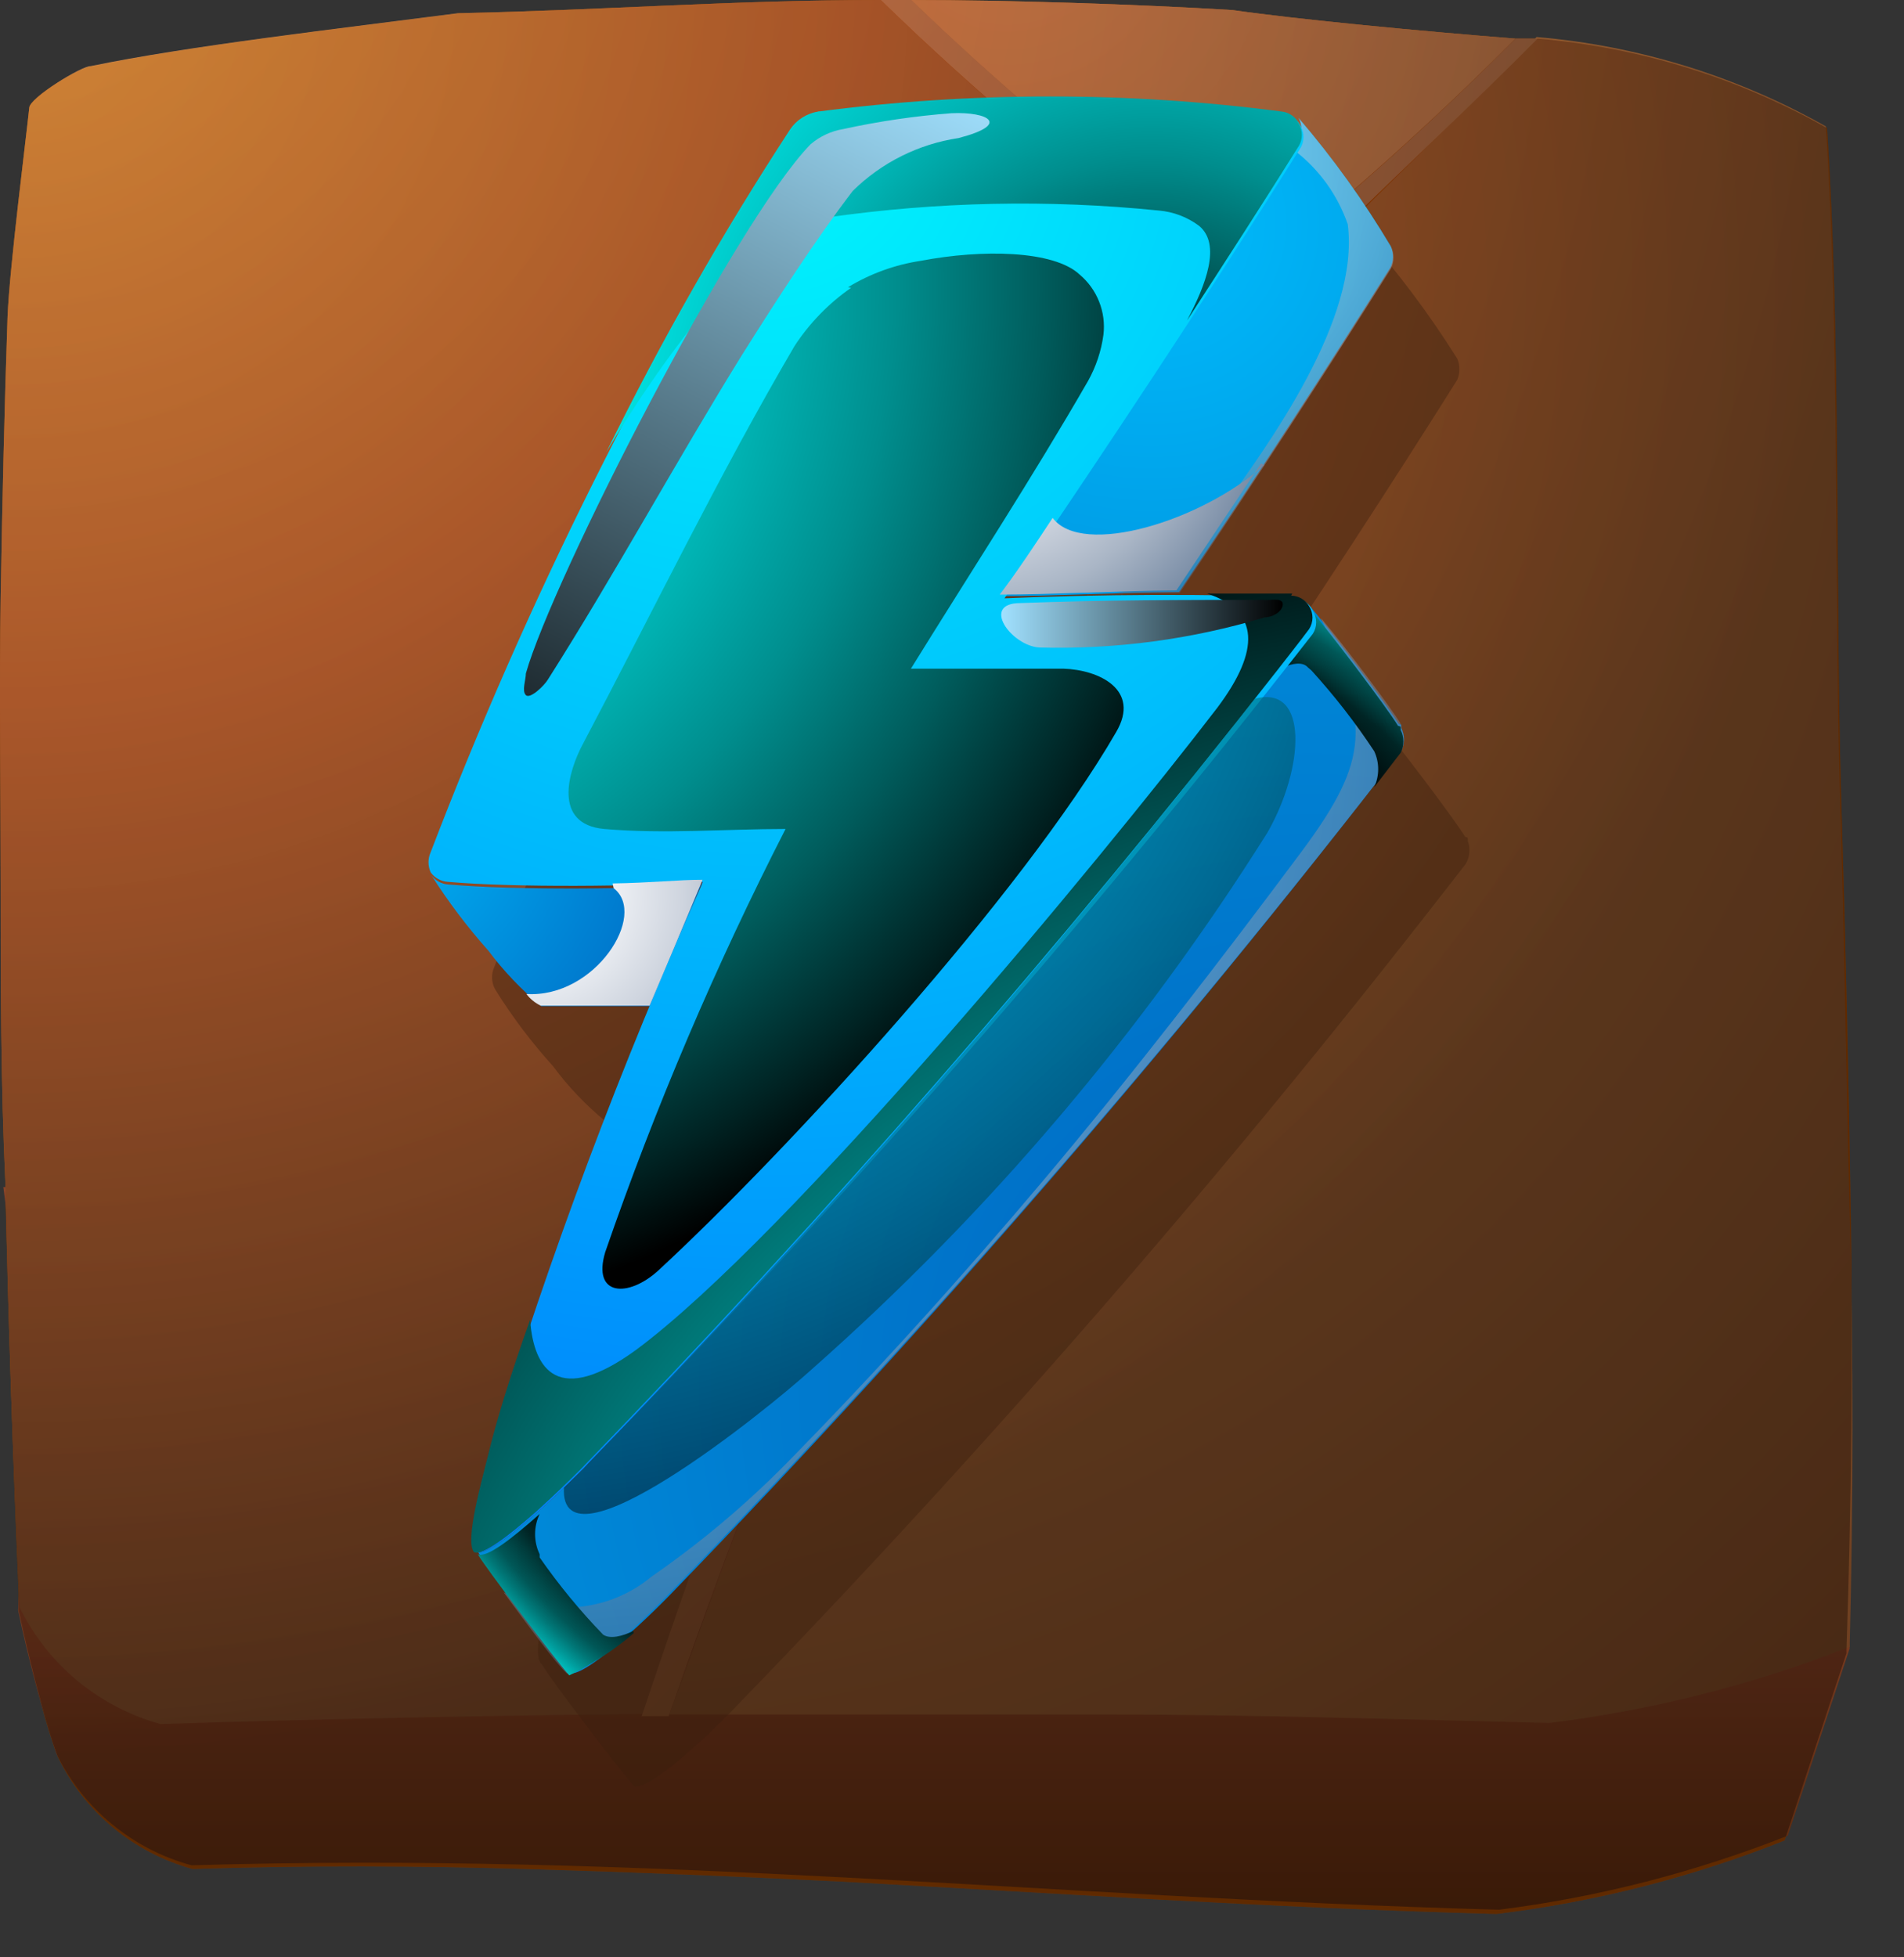 <svg width="36" height="37" viewBox="0 0 36 37" fill="none" xmlns="http://www.w3.org/2000/svg">
<rect x="0" y="0" width="36" height="37" fill="#333333" stroke="none"/>
<path fill-rule="evenodd" clip-rule="evenodd" d="M34.993 22.97C34.953 20.303 34.893 17.697 34.813 15.15C34.693 11 34.813 6.49 34.543 2.42C32.863 1.47 30.997 0.894 29.073 0.73H28.653C26.883 0.59 24.553 0.37 23.303 0.19C21.493 0.08 19.053 0 17.223 0H16.643C13.863 0 11.473 0.19 8.693 0.25C6.453 0.54 3.583 0.87 1.753 1.25C1.553 1.24 0.553 1.85 0.553 2.04C0.493 2.62 0.183 5.04 0.143 5.98C0.083 7.72 0.043 9.49 0.013 11.27C-0.017 13.05 0.013 14.9 0.013 16.74C0.013 18.58 0.013 20.48 0.103 22.38C0.108 22.457 0.108 22.533 0.103 22.61C0.163 25.07 0.243 27.56 0.353 30.1V30.44C0.483 31.05 0.633 31.66 0.783 32.21C0.868 32.549 0.972 32.883 1.093 33.21C1.342 33.725 1.698 34.181 2.138 34.547C2.578 34.912 3.091 35.179 3.643 35.33C5.823 35.26 7.913 35.27 9.953 35.33C11.993 35.39 13.953 35.47 15.953 35.57L21.953 35.91C24.003 36.02 26.103 36.12 28.293 36.18C30.162 35.953 31.994 35.486 33.743 34.79L34.913 31.25V31.18C35.007 28.38 35.033 25.643 34.993 22.97ZM17.293 20.44C17.073 20.99 16.843 21.54 16.623 22.11C16.843 21.52 17.073 20.97 17.293 20.44ZM22.723 7.99C22.923 7.57 23.113 7.17 23.293 6.81C23.093 7.17 22.903 7.57 22.703 7.99H22.723ZM21.553 10.37C21.613 10.24 21.673 10.11 21.723 9.98L21.553 10.37Z" fill="#924000"/>
<path fill-rule="evenodd" clip-rule="evenodd" d="M34.223 22.38C34.463 25.247 34.713 28.173 34.973 31.16L33.803 34.7C32.049 35.393 30.215 35.864 28.343 36.1C23.983 35.98 19.963 35.7 15.963 35.49C11.963 35.28 7.963 35.13 3.623 35.26C3.07 35.111 2.554 34.844 2.113 34.478C1.671 34.113 1.313 33.656 1.063 33.14C0.775 32.254 0.534 31.352 0.343 30.44C0.52 27.771 0.426 25.09 0.063 22.44H34.223V22.38Z" fill="url(#paint0_linear_281_1654)"/>
<path fill-rule="evenodd" clip-rule="evenodd" d="M17.223 0C18.823 1.548 20.523 2.987 22.313 4.31C22.575 4.559 22.904 4.725 23.259 4.789C23.615 4.853 23.981 4.812 24.313 4.67C25.826 3.431 27.274 2.116 28.653 0.73C26.883 0.59 24.553 0.37 23.303 0.19C21.493 0.08 19.053 0 17.223 0Z" fill="url(#paint1_radial_281_1654)"/>
<path fill-rule="evenodd" clip-rule="evenodd" d="M23.273 6.81C22.463 8.43 21.433 10.67 20.273 13.3C19.693 14.64 19.073 16.08 18.443 17.59C17.813 19.1 17.163 20.73 16.553 22.38C15.943 24.03 15.243 25.65 14.553 27.33C13.863 29.01 13.273 30.72 12.653 32.41C15.393 32.41 18.113 32.41 20.863 32.41C23.613 32.41 26.403 32.5 29.293 32.57C31.24 32.33 33.148 31.847 34.973 31.13C35.043 28.37 35.043 25.63 34.973 22.94C34.903 20.25 34.873 17.68 34.793 15.12C34.673 10.97 34.793 6.46 34.523 2.39C32.843 1.44 30.977 0.864 29.053 0.7C27.853 1.96 26.553 3.17 25.293 4.44C24.44 5.072 23.753 5.903 23.293 6.86L23.273 6.81Z" fill="url(#paint2_radial_281_1654)"/>
<path fill-rule="evenodd" clip-rule="evenodd" d="M15.803 22.38C16.95 19.427 18.147 16.567 19.393 13.8C20.603 11.09 21.883 8.44 23.193 5.89C23.193 5.32 23.063 5.26 22.263 4.74C20.281 3.298 18.406 1.713 16.653 0C13.873 0 11.473 0.19 8.653 0.25C6.413 0.54 3.543 0.87 1.713 1.25C1.553 1.24 0.553 1.85 0.553 2.04C0.493 2.62 0.183 5.04 0.143 5.98C0.083 7.72 0.043 9.49 0.013 11.27C-0.017 13.05 0.013 14.9 0.013 16.74C0.013 18.58 0.013 20.49 0.103 22.39C0.157 25.017 0.247 27.683 0.373 30.39C0.636 30.924 1.009 31.396 1.467 31.775C1.926 32.154 2.46 32.432 3.033 32.59C6.173 32.49 9.183 32.43 12.163 32.4C12.75 30.66 13.35 28.95 13.963 27.27C14.577 25.59 15.193 23.953 15.813 22.36L15.803 22.38Z" fill="url(#paint3_radial_281_1654)"/>
<path fill-rule="evenodd" clip-rule="evenodd" d="M12.643 32.44C13.553 29.83 14.553 27.2 15.553 24.65C16.553 22.1 17.553 19.71 18.553 17.44C19.553 15.17 20.373 13.14 21.183 11.34C21.993 9.54 22.703 8.01 23.303 6.81C23.763 5.853 24.45 5.022 25.303 4.39C26.553 3.17 27.853 1.96 29.073 0.73H28.653C27.278 2.116 25.832 3.431 24.323 4.67C23.991 4.812 23.625 4.853 23.269 4.789C22.914 4.725 22.585 4.559 22.323 4.31C20.533 2.987 18.833 1.548 17.233 0H16.653C18.41 1.713 20.288 3.297 22.273 4.74C23.063 5.26 23.223 5.32 23.193 5.89C22.193 7.89 21.193 9.89 20.243 11.89C19.293 13.89 18.343 16.11 17.433 18.3C16.523 20.49 15.613 22.79 14.733 25.13C13.853 27.47 12.973 29.93 12.133 32.44H12.643Z" fill="url(#paint4_linear_281_1654)"/>
<path style="mix-blend-mode:screen" opacity="0.35" fill-rule="evenodd" clip-rule="evenodd" d="M34.993 22.97C34.953 20.303 34.893 17.697 34.813 15.15C34.693 11 34.813 6.49 34.543 2.42C32.863 1.47 30.997 0.894 29.073 0.73H28.653C26.883 0.59 24.553 0.37 23.303 0.19C21.493 0.08 19.053 0 17.223 0H16.643C13.863 0 11.473 0.19 8.693 0.25C6.453 0.54 3.583 0.87 1.753 1.25C1.553 1.24 0.553 1.85 0.553 2.04C0.493 2.62 0.183 5.04 0.143 5.98C0.083 7.72 0.043 9.49 0.013 11.27C-0.017 13.05 0.013 14.9 0.013 16.74C0.013 18.58 0.013 20.48 0.103 22.38C0.108 22.457 0.108 22.533 0.103 22.61C0.163 25.07 0.243 27.56 0.353 30.1V30.44C0.483 31.05 0.633 31.66 0.783 32.21C0.868 32.549 0.972 32.883 1.093 33.21C1.342 33.725 1.698 34.181 2.138 34.547C2.578 34.912 3.091 35.179 3.643 35.33C5.823 35.26 7.913 35.27 9.953 35.33C11.993 35.39 13.953 35.47 15.953 35.57L21.953 35.91C24.003 36.02 26.103 36.12 28.293 36.18C30.162 35.953 31.994 35.486 33.743 34.79L34.913 31.25V31.18C35.007 28.38 35.033 25.643 34.993 22.97ZM17.293 20.44C17.073 20.99 16.843 21.54 16.623 22.11C16.843 21.52 17.073 20.97 17.293 20.44ZM22.723 7.99C22.923 7.57 23.113 7.17 23.293 6.81C23.093 7.17 22.903 7.57 22.703 7.99H22.723ZM21.553 10.37C21.613 10.24 21.673 10.11 21.723 9.98L21.553 10.37Z" fill="url(#paint5_radial_281_1654)"/>
<g style="mix-blend-mode:multiply" opacity="0.4">
<path fill-rule="evenodd" clip-rule="evenodd" d="M27.753 15.9C27.753 15.81 27.753 15.84 27.703 15.82C27.513 15.5 26.333 13.94 25.993 13.56C25.964 13.489 25.914 13.428 25.85 13.386C25.786 13.343 25.71 13.32 25.633 13.32C25.023 13.32 24.183 13.32 23.303 13.32H23.553C24.933 11.27 26.353 9.09 27.553 7.18C27.58 7.117 27.593 7.049 27.593 6.98C27.593 6.911 27.58 6.843 27.553 6.78C27.018 5.928 26.413 5.121 25.743 4.37H25.813C25.786 4.305 25.742 4.249 25.686 4.207C25.629 4.165 25.563 4.138 25.493 4.13C22.576 3.748 19.621 3.748 16.703 4.13C16.601 4.149 16.503 4.187 16.415 4.244C16.328 4.301 16.252 4.374 16.193 4.46C13.447 8.846 11.146 13.496 9.323 18.34C9.304 18.403 9.298 18.47 9.307 18.535C9.316 18.601 9.338 18.664 9.373 18.72C9.69 19.228 10.052 19.706 10.453 20.15C10.742 20.54 11.078 20.893 11.453 21.2C11.983 21.2 12.733 21.2 13.513 21.2V21.15C12.36 23.866 11.358 26.643 10.513 29.47C10.363 30.08 10.013 31.31 10.253 31.47C10.343 31.66 11.723 33.47 11.983 33.76C12.223 33.89 13.353 32.86 13.983 32.19C18.852 27.163 23.436 21.869 27.713 16.33C27.751 16.266 27.774 16.194 27.781 16.119C27.788 16.045 27.779 15.97 27.753 15.9ZM14.023 19.86C14.023 19.94 13.953 20.02 13.913 20.11L14.023 19.86Z" fill="#3A1D0D"/>
</g>
<path fill-rule="evenodd" clip-rule="evenodd" d="M13.303 16.72C12.113 16.81 9.713 16.83 8.483 16.72C8.418 16.717 8.355 16.699 8.298 16.668C8.24 16.637 8.191 16.593 8.153 16.54C8.474 17.045 8.835 17.523 9.233 17.97C9.524 18.358 9.86 18.71 10.233 19.02C10.763 19.02 11.513 19.02 12.293 19.02C12.633 18.21 12.983 17.4 13.293 16.64L13.303 16.72Z" fill="url(#paint6_radial_281_1654)"/>
<path fill-rule="evenodd" clip-rule="evenodd" d="M24.553 2.75C22.873 5.43 20.773 8.6 18.953 11.27C19.903 11.27 21.153 11.2 22.293 11.19C23.673 9.14 25.093 6.96 26.293 5.05C26.322 4.987 26.337 4.919 26.337 4.85C26.337 4.781 26.322 4.713 26.293 4.65C25.783 3.796 25.201 2.986 24.553 2.23C24.587 2.291 24.605 2.36 24.605 2.43C24.605 2.5 24.587 2.569 24.553 2.63V2.75Z" fill="url(#paint7_radial_281_1654)"/>
<path fill-rule="evenodd" clip-rule="evenodd" d="M24.753 11.89C20.48 17.432 15.899 22.73 11.033 27.76C10.373 28.43 9.243 29.45 9.033 29.33C9.133 29.52 10.503 31.33 10.763 31.62C10.993 31.75 12.123 30.72 12.763 30.05C17.632 25.023 22.216 19.729 26.493 14.19C26.527 14.123 26.544 14.05 26.544 13.975C26.544 13.9 26.527 13.827 26.493 13.76C26.493 13.67 26.493 13.7 26.443 13.68C26.253 13.36 25.073 11.8 24.733 11.42C24.774 11.484 24.796 11.559 24.796 11.635C24.796 11.711 24.774 11.786 24.733 11.85L24.753 11.89Z" fill="url(#paint8_radial_281_1654)"/>
<path style="mix-blend-mode:multiply" opacity="0.5" fill-rule="evenodd" clip-rule="evenodd" d="M24.483 2.85C24.945 3.206 25.292 3.689 25.483 4.24C25.713 6.03 24.003 8.38 23.063 9.68C22.858 10.051 22.58 10.377 22.247 10.64C21.914 10.902 21.532 11.096 21.123 11.21H22.303C23.683 9.16 25.103 6.98 26.303 5.07C26.332 5.007 26.347 4.939 26.347 4.87C26.347 4.801 26.332 4.733 26.303 4.67C25.791 3.808 25.206 2.991 24.553 2.23C24.587 2.291 24.605 2.36 24.605 2.43C24.605 2.5 24.587 2.569 24.553 2.63L24.483 2.73V2.85Z" fill="url(#paint9_radial_281_1654)"/>
<path style="mix-blend-mode:multiply" opacity="0.5" fill-rule="evenodd" clip-rule="evenodd" d="M26.483 13.68C26.323 13.41 25.433 12.22 24.973 11.68C25.903 13.68 25.903 14.35 24.623 16.08C23.043 18.2 21.423 20.3 19.713 22.33C18.153 24.18 16.523 25.98 14.823 27.71C14.055 28.481 13.219 29.181 12.323 29.8C11.938 30.121 11.467 30.32 10.969 30.373C10.47 30.427 9.968 30.332 9.523 30.1C9.963 30.7 10.523 31.46 10.713 31.63C10.943 31.76 12.073 30.73 12.713 30.06C17.6 25.032 22.2 19.733 26.493 14.19C26.527 14.123 26.544 14.05 26.544 13.975C26.544 13.9 26.527 13.827 26.493 13.76C26.493 13.67 26.493 13.7 26.443 13.68H26.483Z" fill="url(#paint10_radial_281_1654)"/>
<path style="mix-blend-mode:screen" fill-rule="evenodd" clip-rule="evenodd" d="M11.973 30.83C11.773 30.93 11.533 30.99 11.403 30.9C10.965 30.447 10.563 29.958 10.203 29.44V29.38C10.146 29.261 10.117 29.131 10.117 29C10.117 28.869 10.146 28.739 10.203 28.62C9.683 29.08 9.203 29.46 9.033 29.38C9.133 29.57 10.503 31.38 10.763 31.67C10.763 31.67 11.443 31.35 11.983 30.87L11.973 30.83ZM24.253 12.62C24.433 12.54 24.633 12.5 24.733 12.62L24.793 12.67C25.229 13.149 25.627 13.66 25.983 14.2C26.033 14.307 26.058 14.423 26.058 14.54C26.058 14.657 26.033 14.773 25.983 14.88L26.483 14.23C26.517 14.163 26.534 14.09 26.534 14.015C26.534 13.94 26.517 13.867 26.483 13.8C26.483 13.71 26.483 13.74 26.433 13.72C26.243 13.4 25.063 11.84 24.723 11.46C24.764 11.524 24.786 11.599 24.786 11.675C24.786 11.751 24.764 11.826 24.723 11.89L24.153 12.62V12.68L24.263 12.62H24.253Z" fill="url(#paint11_radial_281_1654)"/>
<path fill-rule="evenodd" clip-rule="evenodd" d="M15.493 2.15C18.408 1.768 21.359 1.768 24.273 2.15C24.343 2.158 24.409 2.185 24.465 2.227C24.522 2.269 24.566 2.325 24.593 2.39C24.628 2.451 24.645 2.52 24.645 2.59C24.645 2.66 24.628 2.729 24.593 2.79C22.913 5.47 20.813 8.64 18.993 11.31C20.613 11.24 23.093 11.21 24.463 11.31C24.54 11.31 24.616 11.333 24.68 11.376C24.744 11.418 24.794 11.479 24.823 11.55C24.864 11.614 24.886 11.689 24.886 11.765C24.886 11.841 24.864 11.916 24.823 11.98C20.524 17.493 15.92 22.761 11.033 27.76C10.373 28.43 9.243 29.45 9.033 29.33C8.823 29.21 9.153 27.98 9.293 27.33C10.405 23.698 11.741 20.137 13.293 16.67C12.103 16.76 9.703 16.78 8.473 16.67C8.408 16.667 8.345 16.649 8.288 16.618C8.23 16.587 8.181 16.543 8.143 16.49C8.116 16.43 8.102 16.366 8.102 16.3C8.102 16.234 8.116 16.17 8.143 16.11C9.97 11.342 12.257 6.763 14.973 2.44C15.034 2.353 15.111 2.279 15.2 2.222C15.289 2.166 15.389 2.127 15.493 2.11V2.15Z" fill="url(#paint12_radial_281_1654)"/>
<path style="mix-blend-mode:multiply" fill-rule="evenodd" clip-rule="evenodd" d="M23.903 8.79C22.723 9.85 20.463 10.54 19.903 9.79C19.573 10.29 19.243 10.79 18.903 11.24C19.853 11.24 21.103 11.17 22.243 11.16L23.843 8.76L23.903 8.79Z" fill="url(#paint13_radial_281_1654)"/>
<path style="mix-blend-mode:multiply" fill-rule="evenodd" clip-rule="evenodd" d="M11.603 16.79C12.253 17.29 11.253 18.87 9.953 18.79C10.025 18.884 10.117 18.959 10.223 19.01C10.753 19.01 11.503 19.01 12.283 19.01C12.623 18.2 12.973 17.39 13.283 16.63C12.843 16.63 12.283 16.69 11.583 16.7L11.603 16.79Z" fill="url(#paint14_radial_281_1654)"/>
<path style="mix-blend-mode:screen" fill-rule="evenodd" clip-rule="evenodd" d="M15.643 4.11C17.72 3.812 19.826 3.768 21.913 3.98C22.189 4.004 22.452 4.104 22.673 4.27C23.093 4.62 22.803 5.38 22.443 6.06C23.183 4.92 23.913 3.79 24.563 2.75C24.597 2.689 24.615 2.62 24.615 2.55C24.615 2.48 24.597 2.411 24.563 2.35C24.536 2.285 24.492 2.229 24.435 2.187C24.379 2.145 24.313 2.118 24.243 2.11C21.329 1.728 18.378 1.728 15.463 2.11C15.359 2.127 15.259 2.166 15.17 2.222C15.08 2.279 15.003 2.353 14.943 2.44C13.66 4.404 12.498 6.445 11.463 8.55C12.363 7.03 14.263 4.3 15.613 4.07L15.643 4.11Z" fill="url(#paint15_radial_281_1654)"/>
<path style="mix-blend-mode:screen" fill-rule="evenodd" clip-rule="evenodd" d="M24.433 11.22C23.993 11.22 23.433 11.22 22.823 11.22C23.823 11.55 23.823 12.3 23.023 13.37C20.813 16.25 14.923 23.37 12.023 25.52C10.563 26.58 10.093 25.91 10.023 24.95C9.663 25.95 9.393 26.84 9.253 27.41C9.113 27.98 8.783 29.13 8.963 29.34C9.113 29.42 9.613 29.04 10.133 28.58C10.433 28.31 10.743 28.01 10.983 27.77C15.632 22.974 20.024 17.937 24.143 12.68C24.343 12.42 24.553 12.16 24.753 11.89C24.794 11.826 24.816 11.751 24.816 11.675C24.816 11.599 24.794 11.524 24.753 11.46C24.719 11.4 24.669 11.35 24.61 11.315C24.55 11.28 24.482 11.261 24.413 11.26L24.433 11.22Z" fill="url(#paint16_radial_281_1654)"/>
<path style="mix-blend-mode:screen" fill-rule="evenodd" clip-rule="evenodd" d="M15.943 2.44C15.714 2.478 15.499 2.578 15.323 2.73C13.893 4.2 10.443 10.96 9.943 12.73C9.943 12.85 9.863 13.06 9.943 13.14C10.023 13.22 10.293 12.96 10.363 12.84C11.633 10.84 12.773 8.74 14.023 6.72C14.653 5.72 15.403 4.55 16.123 3.61C16.667 3.073 17.368 2.723 18.123 2.61C19.123 2.35 18.683 2.11 17.993 2.14C17.304 2.192 16.619 2.292 15.943 2.44Z" fill="url(#paint17_linear_281_1654)"/>
<path style="mix-blend-mode:screen" fill-rule="evenodd" clip-rule="evenodd" d="M23.963 11.34C22.403 11.34 20.853 11.34 19.293 11.4C18.533 11.4 19.123 12.21 19.653 12.24C21.095 12.278 22.533 12.086 23.913 11.67C24.043 11.67 24.233 11.58 24.253 11.44C24.273 11.3 24.063 11.34 23.963 11.34Z" fill="url(#paint18_linear_281_1654)"/>
<path style="mix-blend-mode:screen" opacity="0.5" fill-rule="evenodd" clip-rule="evenodd" d="M10.663 28.12C10.563 29.82 14.463 26.69 15.353 25.88C18.693 22.928 21.592 19.514 23.963 15.74C24.663 14.52 24.753 12.93 23.723 13.21C19.775 18.24 15.569 23.063 11.123 27.66L11.033 27.76L10.663 28.12Z" fill="url(#paint19_radial_281_1654)"/>
<path style="mix-blend-mode:screen" fill-rule="evenodd" clip-rule="evenodd" d="M16.093 5.44C15.669 5.734 15.306 6.108 15.023 6.54C13.593 8.98 12.353 11.54 11.023 14.06C10.743 14.58 10.443 15.58 11.423 15.67C12.563 15.77 13.713 15.67 14.853 15.67C13.531 18.253 12.391 20.927 11.443 23.67C11.193 24.51 11.883 24.53 12.443 24.02C14.953 21.7 19.333 16.9 21.103 13.84C21.573 13.04 20.783 12.66 20.103 12.64C19.103 12.64 18.183 12.64 17.223 12.64C18.343 10.83 19.513 9.04 20.573 7.2C20.723 6.931 20.822 6.635 20.863 6.33C20.889 6.118 20.861 5.902 20.782 5.703C20.704 5.504 20.577 5.328 20.413 5.19C19.923 4.73 18.563 4.71 17.413 4.93C16.924 5.003 16.455 5.173 16.033 5.43L16.093 5.44Z" fill="url(#paint20_radial_281_1654)"/>
<defs>
<linearGradient id="paint0_linear_281_1654" x1="17.513" y1="36.1" x2="17.513" y2="22.38" gradientUnits="userSpaceOnUse">
<stop stop-color="#57280C"/>
<stop offset="0.57" stop-color="#884329"/>
</linearGradient>
<radialGradient id="paint1_radial_281_1654" cx="0" cy="0" r="1" gradientUnits="userSpaceOnUse" gradientTransform="translate(19.033 -1.61) scale(30.54 30.54)">
<stop stop-color="#CD9463"/>
<stop offset="1" stop-color="#734324"/>
</radialGradient>
<radialGradient id="paint2_radial_281_1654" cx="0" cy="0" r="1" gradientUnits="userSpaceOnUse" gradientTransform="translate(10.173 5.2) scale(41.56 41.56)">
<stop stop-color="#B6753E"/>
<stop offset="1" stop-color="#64381C"/>
</radialGradient>
<radialGradient id="paint3_radial_281_1654" cx="0" cy="0" r="1" gradientUnits="userSpaceOnUse" gradientTransform="translate(0.373 0.08) scale(33.48)">
<stop stop-color="#C28653"/>
<stop offset="1" stop-color="#734324"/>
</radialGradient>
<linearGradient id="paint4_linear_281_1654" x1="24.543" y1="20.52" x2="10.343" y2="6.31" gradientUnits="userSpaceOnUse">
<stop stop-color="#8F5630"/>
<stop offset="1" stop-color="#AE8361"/>
</linearGradient>
<radialGradient id="paint5_radial_281_1654" cx="0" cy="0" r="1" gradientUnits="userSpaceOnUse" gradientTransform="translate(0.153 -2.98) scale(36.24)">
<stop stop-color="#F39200"/>
<stop offset="0.45" stop-color="#B63000"/>
<stop offset="0.52" stop-color="#9D2900"/>
<stop offset="0.85" stop-color="#2F0C00"/>
<stop offset="1" stop-color="#030000"/>
</radialGradient>
<radialGradient id="paint6_radial_281_1654" cx="0" cy="0" r="1" gradientUnits="userSpaceOnUse" gradientTransform="translate(6.663 15.21) scale(7.66)">
<stop stop-color="#00BDFC"/>
<stop offset="1" stop-color="#0061BD"/>
</radialGradient>
<radialGradient id="paint7_radial_281_1654" cx="0" cy="0" r="1" gradientUnits="userSpaceOnUse" gradientTransform="translate(21.763 4.24) scale(18.78)">
<stop stop-color="#00BDFC"/>
<stop offset="1" stop-color="#0061BD"/>
</radialGradient>
<radialGradient id="paint8_radial_281_1654" cx="0" cy="0" r="1" gradientUnits="userSpaceOnUse" gradientTransform="translate(24.873 26.26) scale(35.29 35.29)">
<stop stop-color="#0061BD"/>
<stop offset="1" stop-color="#00BDFC"/>
</radialGradient>
<radialGradient id="paint9_radial_281_1654" cx="0" cy="0" r="1" gradientUnits="userSpaceOnUse" gradientTransform="translate(20.393 2.81) scale(9.23)">
<stop stop-color="white"/>
<stop offset="0.11" stop-color="#F9FAFB"/>
<stop offset="0.26" stop-color="#E9ECF1"/>
<stop offset="0.42" stop-color="#CFD5DF"/>
<stop offset="0.6" stop-color="#AAB6C6"/>
<stop offset="0.79" stop-color="#7A8DA6"/>
<stop offset="0.98" stop-color="#415B80"/>
<stop offset="1" stop-color="#3C577D"/>
</radialGradient>
<radialGradient id="paint10_radial_281_1654" cx="0" cy="0" r="1" gradientUnits="userSpaceOnUse" gradientTransform="translate(10.153 13.61) scale(19.65 19.65)">
<stop stop-color="white"/>
<stop offset="0.11" stop-color="#F9FAFB"/>
<stop offset="0.26" stop-color="#E9ECF1"/>
<stop offset="0.42" stop-color="#CFD5DF"/>
<stop offset="0.6" stop-color="#AAB6C6"/>
<stop offset="0.79" stop-color="#7A8DA6"/>
<stop offset="0.98" stop-color="#415B80"/>
<stop offset="1" stop-color="#3C577D"/>
</radialGradient>
<radialGradient id="paint11_radial_281_1654" cx="0" cy="0" r="1" gradientUnits="userSpaceOnUse" gradientTransform="translate(18.683 22.06) scale(12.67 12.67)">
<stop offset="0.58"/>
<stop offset="0.74" stop-color="#000202"/>
<stop offset="0.79" stop-color="#000909"/>
<stop offset="0.83" stop-color="#001414"/>
<stop offset="0.87" stop-color="#002525"/>
<stop offset="0.89" stop-color="#003B3B"/>
<stop offset="0.92" stop-color="#005757"/>
<stop offset="0.94" stop-color="#007777"/>
<stop offset="0.96" stop-color="#009D9D"/>
<stop offset="0.98" stop-color="#00C8C8"/>
<stop offset="1" stop-color="#00FFFF"/>
</radialGradient>
<radialGradient id="paint12_radial_281_1654" cx="0" cy="0" r="1" gradientUnits="userSpaceOnUse" gradientTransform="translate(14.383 2.16) scale(27.3 27.3)">
<stop stop-color="#00F9FC"/>
<stop offset="1" stop-color="#0081FC"/>
</radialGradient>
<radialGradient id="paint13_radial_281_1654" cx="0" cy="0" r="1" gradientUnits="userSpaceOnUse" gradientTransform="translate(18.343 7.06) scale(7.2 7.2)">
<stop stop-color="white"/>
<stop offset="0.11" stop-color="#F9FAFB"/>
<stop offset="0.26" stop-color="#E9ECF1"/>
<stop offset="0.42" stop-color="#CFD5DF"/>
<stop offset="0.6" stop-color="#AAB6C6"/>
<stop offset="0.79" stop-color="#7A8DA6"/>
<stop offset="0.98" stop-color="#415B80"/>
<stop offset="1" stop-color="#3C577D"/>
</radialGradient>
<radialGradient id="paint14_radial_281_1654" cx="0" cy="0" r="1" gradientUnits="userSpaceOnUse" gradientTransform="translate(9.993 16.84) scale(6.91 6.91)">
<stop stop-color="white"/>
<stop offset="0.11" stop-color="#F9FAFB"/>
<stop offset="0.26" stop-color="#E9ECF1"/>
<stop offset="0.42" stop-color="#CFD5DF"/>
<stop offset="0.6" stop-color="#AAB6C6"/>
<stop offset="0.79" stop-color="#7A8DA6"/>
<stop offset="0.98" stop-color="#415B80"/>
<stop offset="1" stop-color="#3C577D"/>
</radialGradient>
<radialGradient id="paint15_radial_281_1654" cx="0" cy="0" r="1" gradientUnits="userSpaceOnUse" gradientTransform="translate(21.773 8.17) scale(14.48)">
<stop/>
<stop offset="0.08" stop-color="#002323"/>
<stop offset="0.22" stop-color="#005C5C"/>
<stop offset="0.36" stop-color="#008E8E"/>
<stop offset="0.5" stop-color="#00B7B7"/>
<stop offset="0.64" stop-color="#00D6D6"/>
<stop offset="0.77" stop-color="#00EDED"/>
<stop offset="0.89" stop-color="#00FAFA"/>
<stop offset="1" stop-color="#00FFFF"/>
</radialGradient>
<radialGradient id="paint16_radial_281_1654" cx="0" cy="0" r="1" gradientUnits="userSpaceOnUse" gradientTransform="translate(29.193 38.07) scale(29.12 29.12)">
<stop stop-color="#00FFFF"/>
<stop offset="0.11" stop-color="#00FAFA"/>
<stop offset="0.23" stop-color="#00EDED"/>
<stop offset="0.36" stop-color="#00D6D6"/>
<stop offset="0.5" stop-color="#00B7B7"/>
<stop offset="0.64" stop-color="#008E8E"/>
<stop offset="0.78" stop-color="#005C5C"/>
<stop offset="0.92" stop-color="#002323"/>
<stop offset="1"/>
</radialGradient>
<linearGradient id="paint17_linear_281_1654" x1="17.513" y1="1.09" x2="9.353" y2="16.67" gradientUnits="userSpaceOnUse">
<stop stop-color="#A1E1FF"/>
<stop offset="1"/>
</linearGradient>
<linearGradient id="paint18_linear_281_1654" x1="18.933" y1="11.79" x2="24.253" y2="11.79" gradientUnits="userSpaceOnUse">
<stop stop-color="#A1E1FF"/>
<stop offset="1"/>
</linearGradient>
<radialGradient id="paint19_radial_281_1654" cx="0" cy="0" r="1" gradientUnits="userSpaceOnUse" gradientTransform="translate(8.473 8.18) scale(21.29)">
<stop stop-color="#00FFFF"/>
<stop offset="0.11" stop-color="#00FAFA"/>
<stop offset="0.23" stop-color="#00EDED"/>
<stop offset="0.36" stop-color="#00D6D6"/>
<stop offset="0.5" stop-color="#00B7B7"/>
<stop offset="0.64" stop-color="#008E8E"/>
<stop offset="0.78" stop-color="#005C5C"/>
<stop offset="0.92" stop-color="#002323"/>
<stop offset="1"/>
</radialGradient>
<radialGradient id="paint20_radial_281_1654" cx="0" cy="0" r="1" gradientUnits="userSpaceOnUse" gradientTransform="translate(4.043 5.39) scale(20.13 20.13)">
<stop stop-color="#00FFFF"/>
<stop offset="0.11" stop-color="#00FAFA"/>
<stop offset="0.23" stop-color="#00EDED"/>
<stop offset="0.36" stop-color="#00D6D6"/>
<stop offset="0.5" stop-color="#00B7B7"/>
<stop offset="0.64" stop-color="#008E8E"/>
<stop offset="0.78" stop-color="#005C5C"/>
<stop offset="0.92" stop-color="#002323"/>
<stop offset="1"/>
</radialGradient>
</defs>
</svg>
